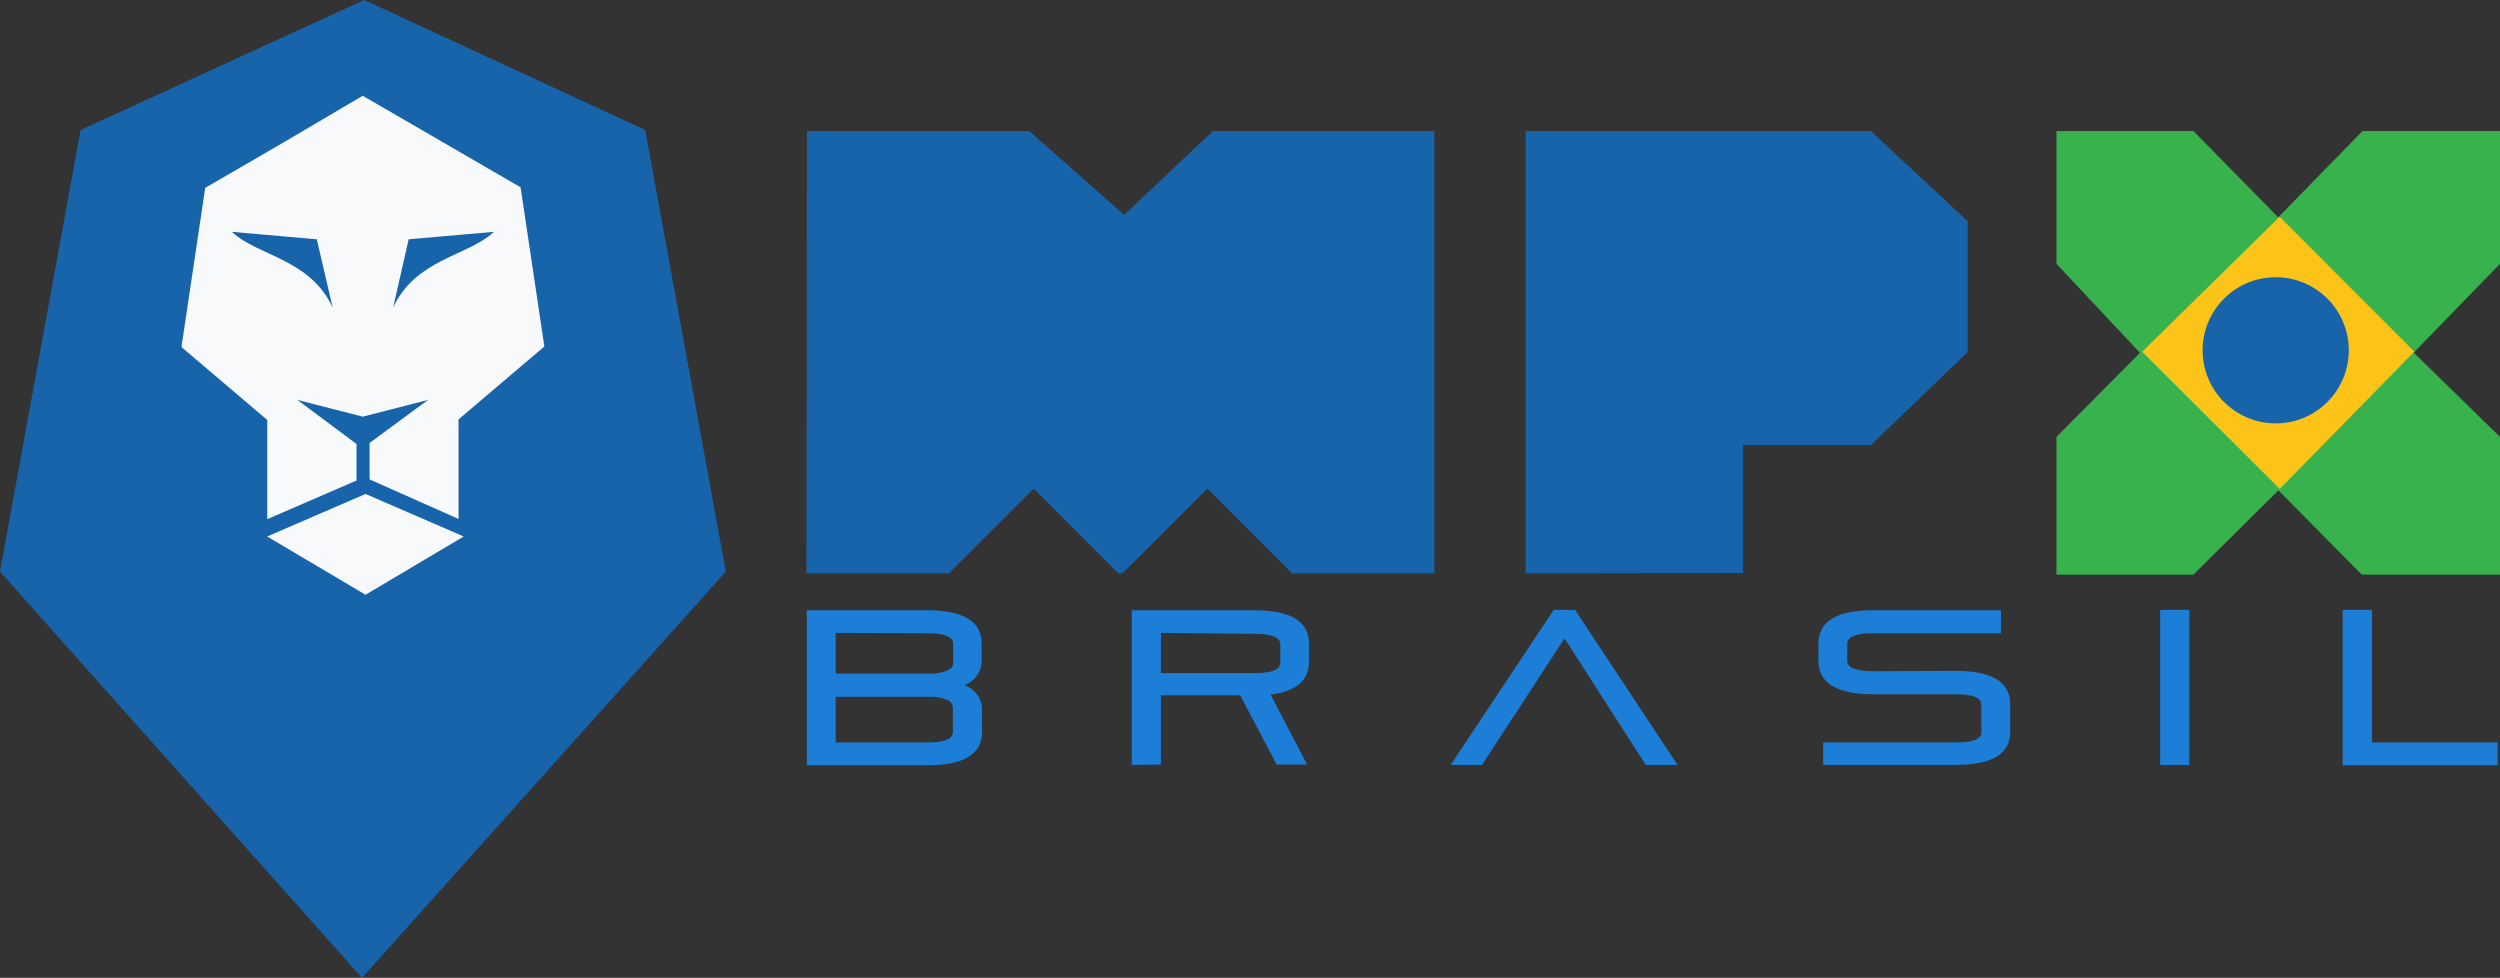 <?xml version="1.0" encoding="UTF-8"?>
<svg width="496px" height="194px" viewBox="0 0 496 194" version="1.1" xmlns="http://www.w3.org/2000/svg" xmlns:xlink="http://www.w3.org/1999/xlink">
    <rect x="0" y="0" width="496" height="194" fill="#333333" stroke="none"/>
    <!-- Generator: Sketch 57.1 (83088) - https://sketch.com -->
    <title>Logo mpx</title>
    <desc>Created with Sketch.</desc>
    <g id="Normal" stroke="none" stroke-width="1" fill="none" fill-rule="evenodd">
        <g id="Ouvidoria-MPX" transform="translate(-712, -81)">
            <g id="Logo-mpx" transform="translate(712, 81)">
                <g id="Leao">
                    <polygon id="Fill-1" fill="#1864AB" points="72.253 0 15.989 25.791 0 113.407 71.819 194 144 113.407 128.011 25.791"></polygon>
                    <polygon id="Fill-2" fill="#F8F9FA" points="92 106.438 72.518 118 53 106.438 72.518 98"></polygon>
                    <polygon id="Fill-3" fill="#F8F9FA" points="71.963 19 87.625 28.079 103.284 37.161 108 68.741 90.972 83.212 90.972 102.964 73.332 95.114 73.332 87.879 84.923 79.342 71.963 82.669 59.003 79.342 70.74 88.094 70.74 95.33 53.026 103 53.026 83.32 36 68.851 40.716 37.269 56.375 28.187"></polygon>
                    <path d="M97.93,46 L81.08,47.475 L78,61 C82.531,51.307 92.797,50.865 98,46 L97.93,46 Z" id="Fill-9" fill="#1864AB"></path>
                    <path d="M46,46 L62.85,47.475 L66,61 C61.469,51.307 51.238,50.865 46,46" id="Fill-11" fill="#1864AB"></path>
                </g>
                <g id="Texto" transform="translate(160, 26)">
                    <path d="M0.108,0 L44.216,0 L63.014,16.631 L80.648,0 L124.579,0 L124.579,87.754 L96.332,87.754 L79.526,70.943 L62.687,87.754 L61.889,87.754 L45.086,70.943 L28.247,87.754 L0,87.754 L0.108,0 Z M142.687,87.754 L142.687,0 L211.169,0 L230.399,17.901 L230.399,43.841 L211.169,62.318 L185.817,62.318 L185.817,87.682 L142.687,87.754 Z" id="Fill-4" fill="#1864AB"></path>
                    <polygon id="Fill-5" fill="#37B24D" points="308.714 0 292 17.114 275.178 0 248 0 248 26.343 264.566 43.999 248 60.678 248 88 275.178 88 292.039 71.287 308.569 88 336 88 336 60.678 318.886 43.962 336 26.343 336 0"></polygon>
                    <polygon id="Fill-6" fill="#FCC419" points="292.272 17 319 43.764 292.308 71 265 43.8"></polygon>
                    <path d="M291.5,29 C299.51,29 306,35.493 306,43.5 C306,51.507 299.51,58 291.5,58 C283.493,58 277,51.507 277,43.5 C277,35.493 283.493,29 291.5,29" id="Fill-7" fill="#1864AB"></path>
                    <path d="M304.785,95 L310.615,95 L310.615,121.303 L335.532,121.303 L335.532,125.833 L304.785,125.833 L304.785,95 Z M268.569,95 L274.363,95 L274.363,125.761 L268.569,125.761 L268.569,95.072 L268.569,95 Z M227.972,107.101 C235.218,107.101 238.836,109.313 238.836,113.732 L238.836,119.202 C238.836,123.588 235.218,125.761 227.972,125.761 L201.717,125.761 L201.717,121.303 L227.972,121.303 C231.593,121.303 233.114,120.616 233.114,119.274 L233.114,113.804 C233.114,112.429 231.413,111.739 227.972,111.739 L211.64,111.739 C204.396,111.739 200.775,109.494 200.775,105.072 L200.775,101.703 C200.775,97.282 204.396,95.072 211.64,95.072 L236.991,95.072 L236.991,99.638 L211.64,99.638 C208.201,99.638 206.497,100.326 206.497,101.703 L206.497,105.072 C206.497,106.486 208.201,107.173 211.64,107.173 L227.972,107.101 Z M172.819,125.761 L166.517,125.761 L150.402,100.653 L134.031,125.761 L127.802,125.761 L148.265,95 L152.502,95 C152.502,95 172.819,125.761 172.819,125.761 L172.819,125.761 Z M70.329,99.566 L70.329,107.536 L88.837,107.536 C92.458,107.536 94.016,106.849 94.016,105.435 L94.016,101.812 C94.016,100.434 92.275,99.746 88.837,99.746 L70.329,99.566 Z M64.535,125.761 L64.535,95.072 L88.837,95.072 C96.08,95.072 99.699,97.282 99.699,101.703 L99.699,105.327 C99.699,108.95 97.166,111.196 92.095,111.811 L99.339,125.689 L93.29,125.689 L86.049,111.958 L70.329,111.958 L70.329,125.689 L64.535,125.761 Z M5.797,99.566 L5.797,107.644 L24.301,107.644 C25.54,107.716 26.776,107.506 27.923,107.029 C28.721,106.63 29.117,106.158 29.117,105.543 L29.117,101.703 C29.117,100.326 27.416,99.638 23.974,99.638 L5.797,99.566 Z M23.902,121.303 C27.524,121.303 29.045,120.58 29.045,119.202 L29.045,114.348 C29.001,113.641 28.527,113.036 27.851,112.826 C26.698,112.377 25.462,112.177 24.229,112.246 L5.797,112.246 L5.797,121.303 L23.902,121.303 Z M0,95.072 L23.902,95.072 C31.145,95.072 34.767,97.282 34.767,101.703 L34.767,104.639 C34.922,106.968 33.542,109.128 31.364,109.962 C33.44,110.652 34.842,112.596 34.839,114.783 L34.839,119.202 C34.839,123.624 31.218,125.833 23.974,125.833 L0.075,125.833 L0.075,95.072 L0,95.072 Z" id="Fill-13" fill="#1C7ED6"></path>
                </g>
            </g>
        </g>
    </g>
</svg>